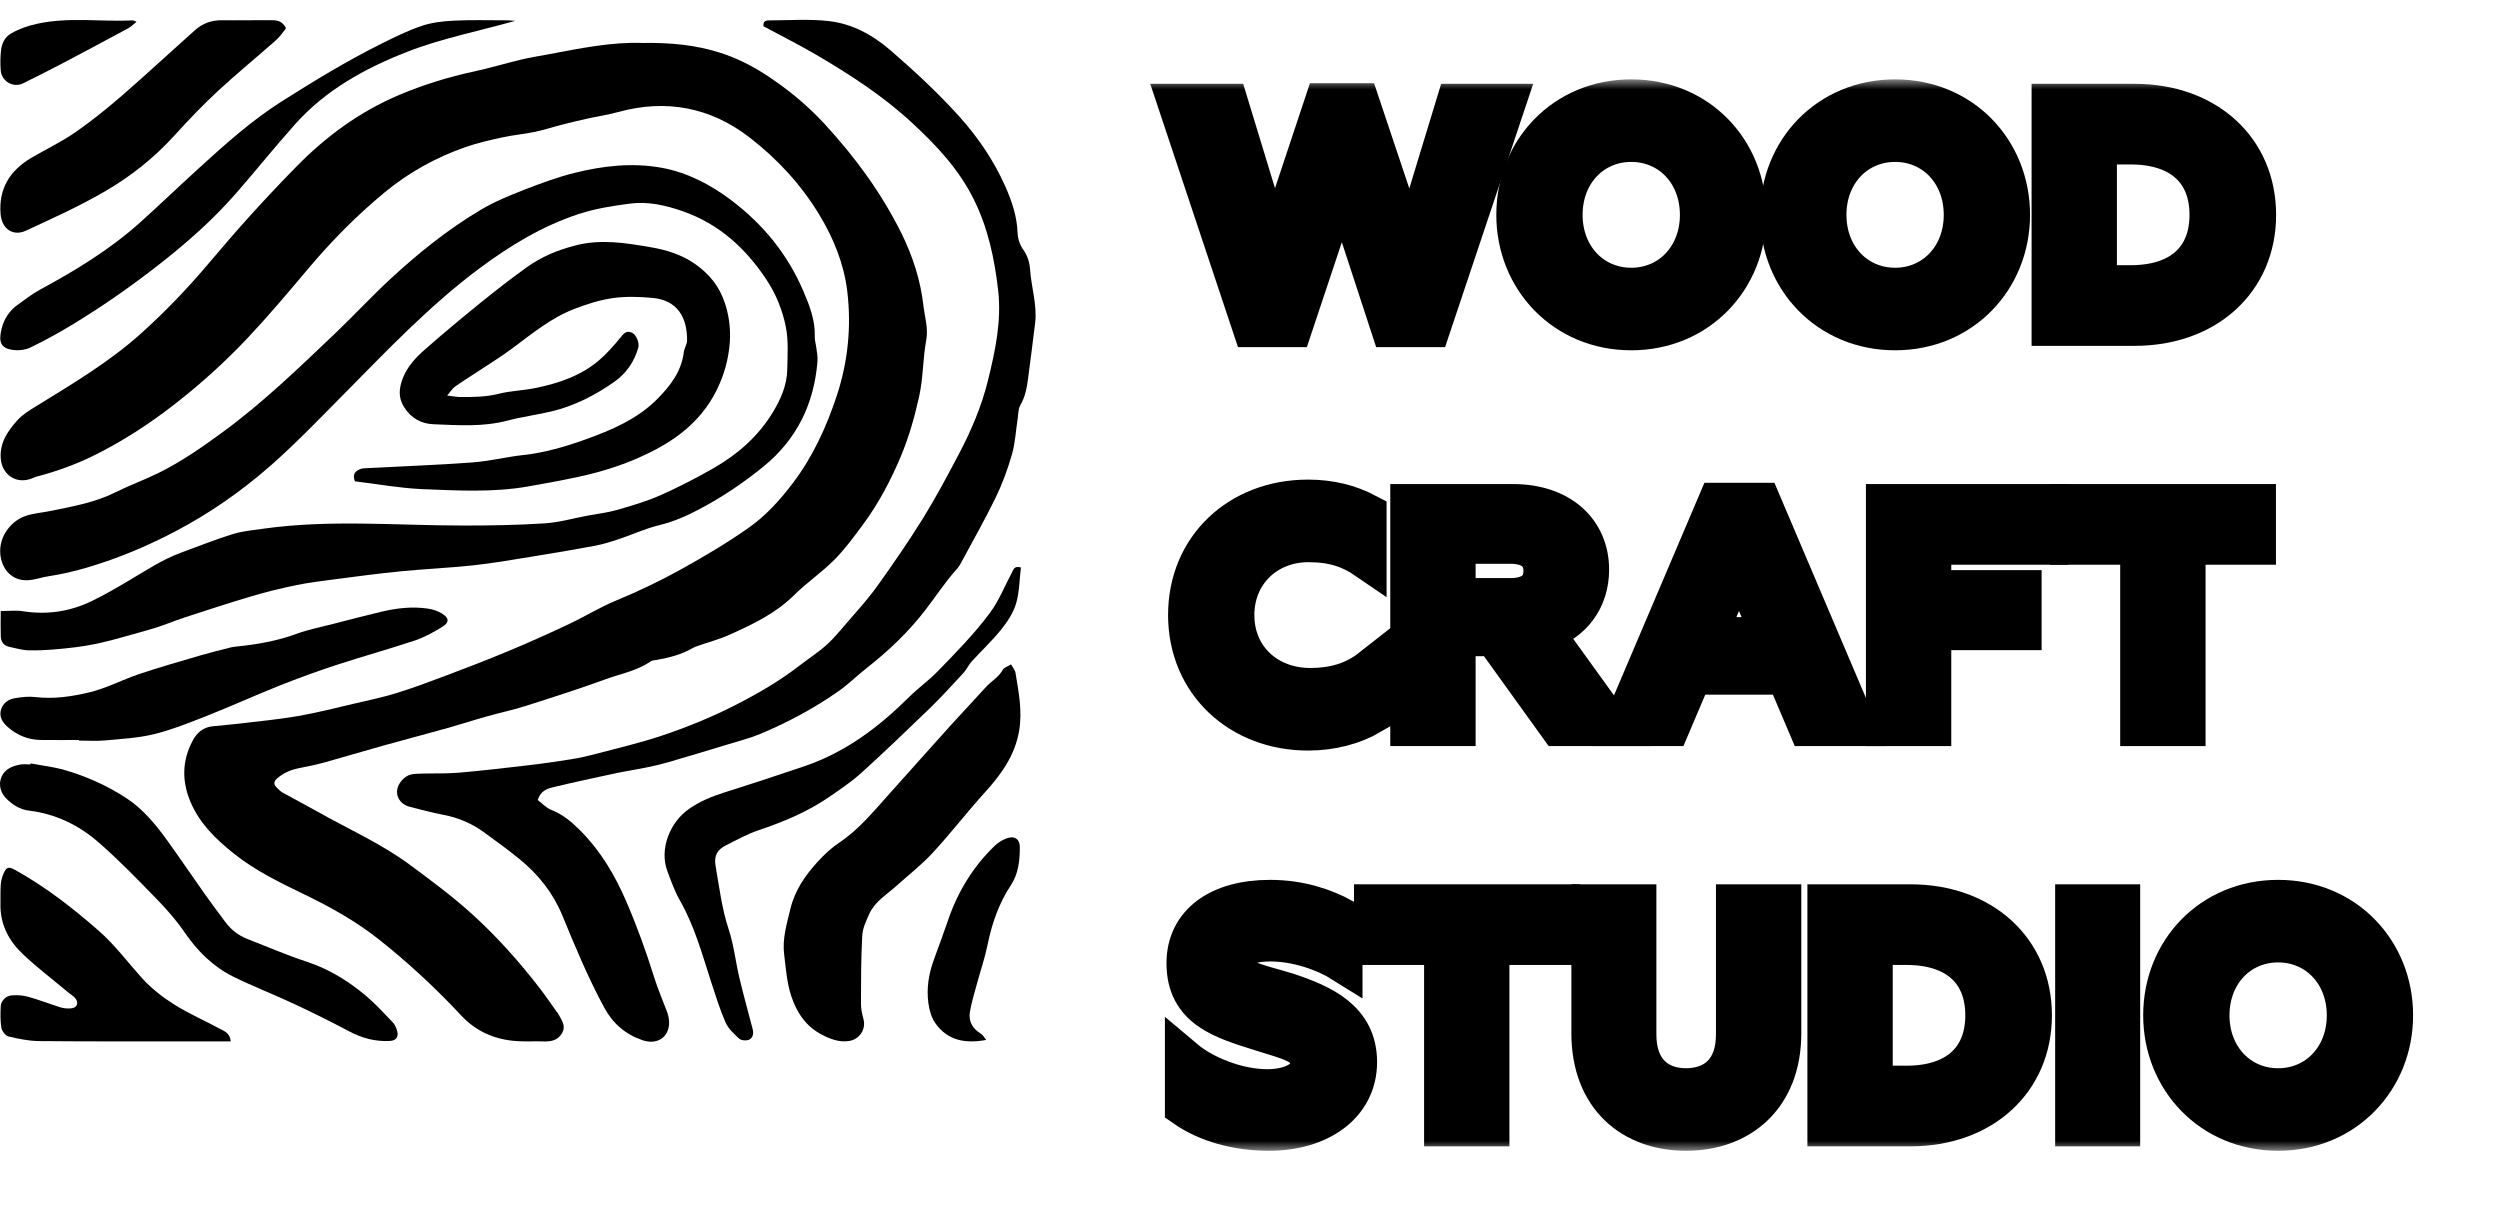 <svg width="126" height="62" viewBox="0 0 126 62" fill="none" xmlns="http://www.w3.org/2000/svg">
<rect width="126" height="62" fill="#C8C8C8"/>
<g id="Frame 50">
<rect width="1440" height="11943" transform="translate(-165 -104)" fill="white"/>
<g id="Group 2">
<g id="Group">
<path id="Vector" d="M32.392 2.166C33.8 2.143 35.061 2.264 36.286 2.656C37.077 2.907 37.816 3.268 38.519 3.719C39.637 4.436 40.656 5.27 41.555 6.243C43.087 7.903 44.414 9.71 45.421 11.735C45.993 12.889 46.39 14.096 46.539 15.39C46.606 15.971 46.793 16.555 46.684 17.135C46.506 18.085 46.535 19.051 46.321 20.001C46.093 21.015 45.818 22.002 45.419 22.959C44.901 24.199 44.279 25.381 43.479 26.459C43.03 27.065 42.581 27.68 42.052 28.212C41.415 28.85 40.658 29.366 40.017 30C39.093 30.914 37.956 31.455 36.804 31.975C36.265 32.22 35.683 32.372 35.123 32.569C35.035 32.599 34.952 32.64 34.871 32.685C34.323 32.998 33.72 33.146 33.107 33.257C32.995 33.276 32.867 33.281 32.782 33.34C32.096 33.813 31.279 33.958 30.517 34.236C29.175 34.725 27.814 35.159 26.454 35.591C25.808 35.795 25.143 35.933 24.493 36.118C23.875 36.292 23.267 36.494 22.652 36.667C21.546 36.976 20.432 37.268 19.326 37.576C18.326 37.854 17.334 38.156 16.337 38.431C15.919 38.547 15.491 38.631 15.064 38.716C14.648 38.801 14.271 38.958 13.953 39.245C13.793 39.39 13.786 39.535 13.938 39.685C14.033 39.777 14.126 39.88 14.24 39.944C14.831 40.274 15.432 40.585 16.021 40.917C17.571 41.796 19.21 42.515 20.658 43.586C21.734 44.381 22.805 45.175 23.799 46.077C25.063 47.221 26.188 48.489 27.226 49.838C27.513 50.213 27.779 50.605 28.054 50.989C28.076 51.02 28.107 51.046 28.126 51.08C28.285 51.393 28.551 51.69 28.323 52.077C28.114 52.435 27.774 52.502 27.394 52.488C26.957 52.474 26.52 52.5 26.084 52.474C24.968 52.409 24.013 52.006 23.234 51.17C21.947 49.79 20.561 48.506 19.081 47.335C17.942 46.433 16.671 45.725 15.363 45.091C14.112 44.486 12.856 43.88 11.766 43.004C10.88 42.294 10.068 41.511 9.607 40.43C9.156 39.371 9.173 38.339 9.714 37.322C9.93 36.919 10.251 36.648 10.728 36.603C11.201 36.558 11.673 36.515 12.143 36.46C13.103 36.344 14.064 36.256 15.014 36.09C15.961 35.926 16.895 35.686 17.83 35.468C18.542 35.302 19.262 35.152 19.96 34.938C20.784 34.684 21.591 34.383 22.398 34.079C23.477 33.673 24.552 33.262 25.613 32.818C26.649 32.386 27.674 31.925 28.691 31.445C29.488 31.07 30.246 30.598 31.058 30.263C32.186 29.8 33.281 29.273 34.342 28.684C35.51 28.036 36.669 27.352 37.759 26.58C38.604 25.984 39.307 25.206 39.941 24.372C40.962 23.031 41.648 21.532 42.173 19.946C42.74 18.23 42.916 16.458 42.702 14.677C42.536 13.3 42.014 12.011 41.289 10.816C40.37 9.299 39.176 8.008 37.787 6.934C35.812 5.408 33.572 4.978 31.141 5.65C30.631 5.79 30.104 5.866 29.586 5.982C29.161 6.077 28.738 6.177 28.318 6.286C27.862 6.402 27.416 6.552 26.955 6.647C26.421 6.759 25.872 6.804 25.34 6.92C24.699 7.06 24.051 7.205 23.434 7.423C21.947 7.946 20.587 8.701 19.366 9.712C17.98 10.859 16.726 12.13 15.567 13.502C14.558 14.699 13.551 15.898 12.478 17.038C11.315 18.272 10.051 19.407 8.705 20.447C7.478 21.395 6.183 22.233 4.799 22.924C3.857 23.394 2.866 23.755 1.843 24.023C1.753 24.047 1.667 24.09 1.579 24.123C0.803 24.413 0.088 23.916 0.036 23.087C-0.014 22.297 0.397 21.718 0.874 21.183C1.131 20.896 1.482 20.682 1.817 20.476C3.648 19.348 5.5 18.251 7.107 16.807C8.311 15.724 9.432 14.559 10.479 13.319C11.184 12.486 11.894 11.657 12.628 10.847C13.373 10.023 14.138 9.214 14.917 8.418C16.422 6.88 18.127 5.626 20.124 4.783C21.342 4.268 22.598 3.881 23.89 3.603C24.695 3.43 25.485 3.19 26.288 2.998C26.727 2.893 27.178 2.824 27.622 2.741C29.237 2.435 30.856 2.105 32.392 2.166Z" fill="black"/>
<path id="Vector_2" d="M0.037 30.797C0.469 30.797 0.811 30.752 1.138 30.804C2.356 30.999 3.52 30.828 4.622 30.294C5.246 29.992 5.849 29.643 6.445 29.291C7.321 28.776 8.167 28.206 9.128 27.853C9.992 27.534 10.85 27.192 11.728 26.919C12.229 26.765 12.766 26.718 13.288 26.644C16.615 26.179 19.956 26.483 23.292 26.487C24.676 26.49 26.063 26.466 27.445 26.378C28.171 26.333 28.888 26.124 29.608 25.989C30.106 25.896 30.619 25.839 31.104 25.699C31.847 25.485 32.597 25.267 33.3 24.953C34.226 24.543 35.133 24.073 36.011 23.567C37.196 22.881 38.215 21.983 38.934 20.808C39.336 20.152 39.663 19.428 39.678 18.63C39.69 17.911 39.746 17.17 39.606 16.474C39.438 15.627 39.105 14.805 38.614 14.071C37.564 12.497 36.228 11.279 34.406 10.645C33.535 10.341 32.647 10.142 31.738 10.263C30.883 10.377 30.026 10.507 29.195 10.778C27.34 11.384 25.711 12.374 24.156 13.532C21.634 15.411 19.488 17.685 17.287 19.908C16.092 21.114 14.915 22.344 13.64 23.465C12.168 24.759 10.553 25.884 8.808 26.796C7.708 27.371 6.578 27.872 5.4 28.28C4.432 28.615 3.46 28.89 2.449 29.042C2.095 29.097 1.751 29.227 1.397 29.244C0.609 29.28 0.084 28.7 0.015 27.919C-0.063 27 0.597 26.255 1.238 26.022C1.658 25.868 2.121 25.841 2.565 25.749C3.672 25.521 4.783 25.329 5.811 24.816C6.516 24.464 7.264 24.191 7.972 23.845C9.14 23.272 10.201 22.529 11.251 21.76C13.279 20.271 15.079 18.526 16.893 16.8C17.833 15.905 18.714 14.95 19.666 14.069C21.081 12.761 22.582 11.55 24.244 10.567C24.921 10.165 25.661 9.859 26.397 9.572C27.233 9.247 28.083 8.933 28.952 8.715C30.394 8.354 31.878 8.188 33.347 8.456C34.632 8.691 35.788 9.289 36.84 10.08C38.459 11.298 39.699 12.82 40.492 14.677C40.798 15.394 41.093 16.144 41.064 16.961C41.057 17.146 41.119 17.334 41.143 17.524C41.169 17.749 41.219 17.977 41.202 18.201C41.031 20.354 40.162 22.145 38.467 23.524C37.453 24.348 36.375 25.072 35.226 25.675C34.599 26.005 33.946 26.295 33.238 26.466C32.533 26.634 31.863 26.948 31.17 27.178C30.781 27.309 30.384 27.432 29.98 27.508C28.902 27.71 27.822 27.891 26.739 28.066C25.768 28.223 24.797 28.392 23.819 28.496C22.613 28.624 21.397 28.677 20.191 28.795C19.063 28.907 17.94 29.056 16.814 29.204C16.178 29.287 15.537 29.365 14.91 29.496C14.171 29.648 13.438 29.826 12.716 30.04C11.576 30.377 10.448 30.747 9.318 31.115C8.727 31.307 8.155 31.561 7.556 31.725C6.322 32.065 5.106 32.466 3.814 32.62C3.024 32.715 2.24 32.794 1.447 32.777C1.115 32.77 0.784 32.666 0.454 32.597C0.167 32.537 0.048 32.324 0.039 32.058C0.025 31.654 0.037 31.26 0.037 30.797Z" fill="black"/>
<path id="Vector_3" d="M38.485 1.326C38.445 1.145 38.533 1.031 38.718 1.029C39.744 1.027 40.779 0.946 41.791 1.065C42.952 1.2 43.97 1.751 44.868 2.525C46.084 3.577 47.259 4.664 48.334 5.856C49.287 6.913 50.084 8.083 50.664 9.387C50.994 10.13 51.257 10.902 51.286 11.731C51.298 12.056 51.398 12.338 51.597 12.621C51.782 12.884 51.894 13.243 51.915 13.568C51.974 14.475 52.279 15.359 52.172 16.275C52.062 17.213 51.932 18.151 51.813 19.089C51.754 19.557 51.666 20.008 51.421 20.43C51.314 20.616 51.326 20.872 51.291 21.095C51.198 21.694 51.17 22.311 51.006 22.888C50.794 23.631 50.526 24.367 50.189 25.063C49.638 26.198 49.011 27.295 48.415 28.406C48.363 28.503 48.297 28.599 48.221 28.682C47.62 29.349 47.138 30.106 46.587 30.811C45.749 31.885 44.77 32.816 43.693 33.658C43.211 34.036 42.771 34.478 42.261 34.836C41.021 35.705 39.696 36.415 38.303 36.995C37.766 37.218 37.196 37.36 36.638 37.531C35.646 37.833 34.653 38.132 33.658 38.422C33.297 38.526 32.929 38.609 32.561 38.685C32.065 38.787 31.562 38.861 31.068 38.965C29.994 39.196 28.921 39.423 27.853 39.682C27.551 39.756 27.233 39.882 27.102 40.321C27.321 40.485 27.532 40.722 27.796 40.824C28.382 41.05 28.838 41.449 29.258 41.872C30.267 42.885 30.987 44.099 31.554 45.41C32.103 46.673 32.566 47.964 32.977 49.277C33.162 49.869 33.411 50.441 33.63 51.023C33.663 51.111 33.684 51.205 33.701 51.298C33.853 52.16 33.217 52.713 32.378 52.426C31.526 52.132 30.89 51.593 30.45 50.778C29.641 49.282 28.99 47.717 28.347 46.15C27.872 44.999 27.128 44.066 26.176 43.291C25.604 42.826 25.006 42.396 24.41 41.959C23.795 41.508 23.113 41.214 22.358 41.069C21.784 40.96 21.218 40.81 20.653 40.663C20.25 40.559 20.005 40.252 20.008 39.903C20.01 39.547 20.34 39.122 20.71 39.036C20.893 38.994 21.088 38.994 21.276 38.989C21.902 38.972 22.532 38.996 23.154 38.941C24.322 38.839 25.488 38.704 26.654 38.566C27.366 38.483 28.076 38.381 28.786 38.267C29.216 38.198 29.641 38.101 30.061 37.989C31.153 37.7 32.257 37.443 33.326 37.087C34.632 36.65 35.907 36.13 37.134 35.499C38.239 34.931 39.307 34.311 40.29 33.549C40.831 33.129 41.427 32.761 41.9 32.272C42.178 31.984 42.446 31.664 42.712 31.355C43.23 30.755 43.766 30.168 44.224 29.524C45.022 28.409 45.803 27.278 46.525 26.113C47.178 25.058 47.76 23.959 48.339 22.86C48.954 21.694 49.472 20.473 49.788 19.196C50.156 17.709 50.483 16.197 50.308 14.646C50.127 13.046 49.797 11.484 49.066 10.021C48.308 8.506 47.183 7.314 45.96 6.184C44.509 4.842 42.869 3.779 41.178 2.784C40.295 2.266 39.385 1.813 38.485 1.326Z" fill="black"/>
<path id="Vector_4" d="M17.891 24.26C17.744 23.902 17.908 23.755 18.129 23.652C18.228 23.607 18.349 23.602 18.461 23.595C20.242 23.5 22.023 23.439 23.801 23.308C24.663 23.244 25.515 23.028 26.377 22.933C27.441 22.817 28.46 22.522 29.457 22.166C30.806 21.684 32.133 21.126 33.161 20.076C33.802 19.424 34.348 18.706 34.465 17.747C34.489 17.545 34.629 17.351 34.629 17.151C34.633 15.992 34.144 15.123 32.864 15.012C32.204 14.955 31.525 14.931 30.875 15.026C30.212 15.121 29.557 15.335 28.93 15.577C27.774 16.023 26.824 16.809 25.841 17.543C25.254 17.982 24.625 18.362 24.015 18.768C23.654 19.008 23.284 19.236 22.93 19.488C22.804 19.578 22.718 19.725 22.538 19.936C22.835 19.97 23.015 20.008 23.198 20.01C23.841 20.012 24.48 20.01 25.119 19.851C25.741 19.694 26.396 19.68 27.026 19.549C28.18 19.307 29.291 18.934 30.203 18.148C30.585 17.821 30.924 17.434 31.245 17.044C31.414 16.84 31.539 16.638 31.839 16.762C32.071 16.859 32.24 17.282 32.169 17.531C31.962 18.243 31.556 18.828 30.955 19.248C29.991 19.924 28.949 20.459 27.795 20.734C27.061 20.91 26.308 21.005 25.582 21.197C24.347 21.525 23.096 21.432 21.849 21.382C21.234 21.359 20.717 21.078 20.363 20.516C20.054 20.027 20.116 19.54 20.301 19.063C20.527 18.474 20.961 18.013 21.427 17.605C22.334 16.809 23.262 16.035 24.2 15.275C24.962 14.658 25.739 14.053 26.534 13.48C27.27 12.948 28.092 12.607 28.985 12.374C30.286 12.034 31.554 12.246 32.815 12.464C33.584 12.597 34.353 12.83 35.02 13.297C35.754 13.81 36.272 14.442 36.552 15.328C36.785 16.061 36.844 16.79 36.758 17.515C36.656 18.393 36.379 19.243 35.925 20.024C35.058 21.518 33.7 22.406 32.176 23.075C31.16 23.524 30.098 23.835 29.003 24.066C28.21 24.232 27.415 24.379 26.617 24.517C24.82 24.832 23.02 24.721 21.225 24.65C20.099 24.595 18.979 24.388 17.891 24.26Z" fill="black"/>
<path id="Vector_5" d="M50.956 33.485C51.058 33.668 51.16 33.777 51.179 33.896C51.336 34.862 51.533 35.814 51.367 36.816C51.155 38.079 50.462 39.027 49.636 39.939C48.738 40.931 47.919 41.995 47.012 42.978C46.454 43.583 45.794 44.096 45.179 44.649C44.69 45.089 44.098 45.433 43.813 46.057C43.654 46.409 43.476 46.786 43.457 47.162C43.395 48.299 43.395 49.439 43.393 50.578C43.393 50.837 43.445 51.105 43.517 51.357C43.661 51.87 43.322 52.39 42.781 52.468C42.284 52.54 41.833 52.362 41.422 52.148C40.634 51.739 40.164 51.058 39.881 50.208C39.651 49.512 39.608 48.795 39.52 48.09C39.423 47.323 39.653 46.563 39.836 45.808C40.066 44.854 40.596 44.099 41.237 43.403C41.555 43.059 41.907 42.728 42.296 42.47C43.303 41.798 44.048 40.869 44.842 39.988C45.848 38.87 46.843 37.745 47.852 36.626C48.458 35.957 49.08 35.304 49.685 34.634C49.958 34.33 50.334 34.133 50.542 33.758C50.597 33.646 50.775 33.599 50.956 33.485Z" fill="black"/>
<path id="Vector_6" d="M3.98 37.296C3.334 37.296 2.691 37.303 2.045 37.294C1.416 37.284 0.865 37.059 0.392 36.643C0.136 36.418 -0.042 36.152 0.041 35.803C0.124 35.461 0.395 35.254 0.722 35.195C1.071 35.131 1.439 35.09 1.791 35.133C2.712 35.242 3.622 35.105 4.495 34.896C5.364 34.689 6.179 34.252 7.034 33.965C8.052 33.625 9.085 33.331 10.116 33.029C10.602 32.887 11.096 32.766 11.588 32.64C11.697 32.611 11.811 32.597 11.922 32.585C12.955 32.481 13.967 32.305 14.95 31.944C15.546 31.723 16.18 31.605 16.8 31.443C17.602 31.237 18.405 31.025 19.212 30.833C19.991 30.648 20.782 30.555 21.579 30.676C21.817 30.712 22.061 30.793 22.266 30.916C22.645 31.146 22.657 31.369 22.285 31.598C21.852 31.861 21.399 32.117 20.922 32.277C19.604 32.716 18.262 33.086 16.942 33.518C15.976 33.834 15.016 34.186 14.071 34.561C12.851 35.047 11.654 35.594 10.431 36.076C9.555 36.422 8.672 36.776 7.763 37.002C6.96 37.199 6.117 37.239 5.288 37.318C4.856 37.358 4.417 37.325 3.98 37.325C3.98 37.315 3.98 37.306 3.98 37.296Z" fill="black"/>
<path id="Vector_7" d="M1.543 38.476C2.118 38.585 2.704 38.649 3.262 38.811C4.35 39.126 5.378 39.585 6.335 40.204C7.225 40.779 7.871 41.584 8.477 42.427C9.101 43.294 9.697 44.179 10.315 45.051C10.652 45.528 11.003 45.996 11.352 46.463C11.639 46.848 12.003 47.14 12.449 47.316C13.451 47.71 14.444 48.135 15.465 48.472C16.597 48.845 17.578 49.455 18.471 50.213C18.943 50.614 19.366 51.077 19.796 51.528C19.907 51.644 19.979 51.815 20.021 51.974C20.097 52.269 19.959 52.447 19.651 52.464C18.919 52.504 18.245 52.324 17.597 51.979C16.685 51.495 15.759 51.034 14.821 50.597C13.803 50.12 12.751 49.716 11.746 49.218C10.735 48.714 9.954 47.938 9.31 47C8.899 46.399 8.413 45.839 7.902 45.317C6.945 44.334 5.988 43.341 4.955 42.444C3.963 41.582 2.79 41.014 1.458 40.855C0.997 40.8 0.634 40.558 0.328 40.257C0.036 39.969 -0.093 39.556 0.074 39.16C0.237 38.766 0.62 38.604 1.023 38.533C1.19 38.504 1.363 38.528 1.534 38.528C1.539 38.507 1.541 38.492 1.543 38.476Z" fill="black"/>
<path id="Vector_8" d="M51.455 28.601C51.379 29.223 51.379 29.85 51.208 30.427C51.068 30.895 50.771 31.341 50.46 31.728C50.002 32.298 49.461 32.801 48.969 33.343C48.817 33.509 48.727 33.73 48.575 33.896C48.015 34.504 47.459 35.119 46.865 35.694C45.728 36.795 44.584 37.89 43.411 38.954C42.91 39.407 42.337 39.789 41.779 40.174C40.687 40.924 39.479 41.423 38.227 41.846C37.657 42.038 37.121 42.335 36.582 42.608C36.173 42.812 35.974 43.111 36.062 43.622C36.252 44.702 36.378 45.79 36.727 46.844C36.985 47.627 37.073 48.466 37.263 49.273C37.444 50.042 37.657 50.804 37.855 51.569C37.888 51.697 37.93 51.821 37.952 51.951C37.987 52.163 37.904 52.357 37.712 52.417C37.574 52.459 37.349 52.436 37.251 52.345C36.992 52.106 36.708 51.847 36.57 51.536C36.276 50.861 36.057 50.154 35.829 49.453C35.383 48.074 35.003 46.675 34.276 45.4C34.008 44.93 33.823 44.408 33.633 43.897C33.229 42.817 33.74 41.447 34.744 40.756C35.269 40.395 35.855 40.146 36.468 39.953C37.836 39.523 39.196 39.075 40.552 38.614C42.613 37.914 44.296 36.643 45.821 35.129C46.272 34.68 46.799 34.307 47.241 33.853C48.167 32.901 49.1 31.956 49.898 30.881C50.361 30.256 50.624 29.553 50.985 28.889C51.071 28.725 51.101 28.497 51.455 28.601Z" fill="black"/>
<path id="Vector_9" d="M25.966 1.051C24.126 1.571 22.272 1.928 20.515 2.614C18.39 3.445 16.414 4.535 14.871 6.263C13.843 7.412 12.881 8.621 11.862 9.782C10.706 11.1 9.395 12.254 8.013 13.334C6.646 14.403 5.228 15.395 3.751 16.298C3.029 16.739 2.284 17.152 1.522 17.52C1.251 17.651 0.881 17.677 0.579 17.625C0.014 17.525 -0.072 17.2 0.08 16.571C0.194 16.101 0.46 15.668 0.876 15.372C1.253 15.101 1.624 14.811 2.032 14.59C3.827 13.619 5.563 12.56 7.085 11.19C8.08 10.295 9.041 9.369 10.032 8.469C11.357 7.263 12.689 6.066 14.211 5.102C15.835 4.074 17.476 3.074 19.197 2.215C19.866 1.88 20.546 1.545 21.253 1.305C21.764 1.132 22.324 1.068 22.865 1.042C23.718 0.997 24.573 1.023 25.425 1.023C25.605 1.018 25.786 1.04 25.966 1.051Z" fill="black"/>
<path id="Vector_10" d="M14.416 1.428C14.252 1.625 14.108 1.851 13.915 2.022C12.94 2.884 11.93 3.708 10.976 4.593C10.216 5.296 9.499 6.049 8.803 6.816C7.777 7.946 6.612 8.877 5.291 9.644C4.002 10.394 2.646 11.005 1.298 11.629C0.649 11.928 0.089 11.524 0.03 10.796C-0.075 9.509 0.5 8.59 1.583 7.953C2.312 7.524 3.083 7.16 3.777 6.681C4.598 6.113 5.379 5.484 6.134 4.829C7.388 3.743 8.601 2.611 9.841 1.509C10.221 1.172 10.674 1.013 11.194 1.02C11.99 1.032 12.787 1.01 13.585 1.018C13.88 1.022 14.205 0.989 14.416 1.428Z" fill="black"/>
<path id="Vector_11" d="M11.63 52.488C10.996 52.488 10.415 52.488 9.833 52.488C7.216 52.485 4.597 52.495 1.981 52.471C1.458 52.466 0.931 52.359 0.423 52.236C0.273 52.2 0.098 51.963 0.069 51.797C0.01 51.445 0.022 51.08 0.036 50.719C0.048 50.448 0.29 50.189 0.592 50.166C0.867 50.144 1.161 50.163 1.427 50.239C1.973 50.391 2.503 50.602 3.044 50.769C3.22 50.823 3.42 50.84 3.602 50.819C3.883 50.785 3.975 50.55 3.804 50.322C3.719 50.206 3.576 50.132 3.462 50.037C2.695 49.396 1.898 48.788 1.171 48.107C0.454 47.433 0 46.597 0.024 45.566C0.031 45.243 0.015 44.92 0.038 44.6C0.05 44.415 0.095 44.225 0.167 44.054C0.323 43.691 0.425 43.657 0.77 43.849C2.294 44.695 3.662 45.761 4.97 46.905C5.794 47.627 6.442 48.506 7.173 49.313C7.634 49.824 8.202 50.263 8.786 50.631C9.517 51.092 10.32 51.436 11.079 51.851C11.3 51.968 11.585 52.051 11.63 52.488Z" fill="black"/>
<path id="Vector_12" d="M49.705 52.412C48.636 52.611 47.748 52.438 47.138 51.564C46.941 51.284 46.839 50.907 46.791 50.56C46.684 49.798 46.815 49.05 47.081 48.328C47.316 47.689 47.553 47.05 47.772 46.407C48.261 44.959 49.035 43.688 50.134 42.627C50.294 42.473 50.498 42.347 50.704 42.264C51.113 42.1 51.4 42.271 51.4 42.705C51.398 43.368 51.331 44.035 50.951 44.609C50.35 45.521 49.999 46.519 49.781 47.585C49.643 48.266 49.415 48.926 49.232 49.601C49.106 50.071 48.957 50.538 48.881 51.018C48.807 51.486 49.026 51.852 49.439 52.101C49.536 52.158 49.595 52.281 49.705 52.412Z" fill="black"/>
<path id="Vector_13" d="M6.88 1.1C6.721 1.226 6.607 1.347 6.469 1.421C5.375 2.012 4.278 2.598 3.176 3.178C2.509 3.529 1.837 3.869 1.16 4.201C0.671 4.441 0.08 4.104 0.037 3.55C0.011 3.211 0.013 2.864 0.054 2.527C0.097 2.185 0.227 1.881 0.56 1.686C0.97 1.447 1.398 1.304 1.865 1.2C3.466 0.846 5.08 1.105 6.686 1.029C6.733 1.026 6.783 1.062 6.88 1.1Z" fill="black"/>
</g>
<g id="WOOD CRAFT STUDIO" filter="url(#filter0_d_0_1)">
<mask id="path-14-outside-1_0_1" maskUnits="userSpaceOnUse" x="57.359" y="0" width="65" height="54" fill="black">
<rect fill="white" x="57.359" width="65" height="54"/>
<path d="M63.115 12.495H65.145L67.638 5.018L70.083 12.495H72.113L75.884 1.224H73.375L71.074 8.781L68.533 1.192H66.743L64.218 8.781L61.916 1.224H59.359L63.115 12.495Z"/>
<path d="M82.215 10.494C80.25 10.494 78.763 8.941 78.763 6.828C78.763 4.714 80.25 3.161 82.215 3.161C84.181 3.161 85.667 4.714 85.667 6.828C85.667 8.941 84.181 10.494 82.215 10.494ZM82.215 12.655C85.588 12.655 88.017 10.046 88.017 6.828C88.017 3.594 85.588 1 82.215 1C78.843 1 76.414 3.594 76.414 6.828C76.414 10.046 78.843 12.655 82.215 12.655Z"/>
<path d="M95.513 10.494C93.547 10.494 92.061 8.941 92.061 6.828C92.061 4.714 93.547 3.161 95.513 3.161C97.478 3.161 98.965 4.714 98.965 6.828C98.965 8.941 97.478 10.494 95.513 10.494ZM95.513 12.655C98.885 12.655 101.314 10.046 101.314 6.828C101.314 3.594 98.885 1 95.513 1C92.141 1 89.711 3.594 89.711 6.828C89.711 10.046 92.141 12.655 95.513 12.655Z"/>
<path d="M103.392 12.431H107.579C111.207 12.431 113.716 10.126 113.716 6.828C113.716 3.53 111.207 1.224 107.579 1.224H103.392V12.431ZM105.693 10.366V3.289H107.387C109.896 3.289 111.351 4.602 111.351 6.828C111.351 9.053 109.896 10.366 107.387 10.366H105.693Z"/>
<path d="M65.928 32.828C67.094 32.828 68.213 32.539 69.108 32.011V29.69C68.213 30.394 67.19 30.666 66.04 30.666C63.866 30.666 62.22 29.161 62.22 27C62.22 24.871 63.834 23.334 65.944 23.334C67.206 23.334 68.069 23.638 68.884 24.198V21.877C68.005 21.413 67.031 21.172 65.928 21.172C62.46 21.172 59.871 23.59 59.871 27C59.871 30.41 62.492 32.828 65.928 32.828Z"/>
<path d="M71.07 32.603H73.371V28.073H75.305L78.565 32.603H81.234L77.782 27.817C79.252 27.368 80.1 26.183 80.1 24.711C80.1 22.789 78.661 21.396 76.248 21.396H71.07V32.603ZM73.371 26.136V23.414H76.12C77.159 23.414 77.782 23.894 77.782 24.775C77.782 25.671 77.159 26.136 76.12 26.136H73.371Z"/>
<path d="M81.769 32.603H84.182L85.285 30.01H90.016L91.118 32.603H93.563L88.769 21.332H86.564L81.769 32.603ZM86.004 28.105L87.65 24.214L89.28 28.105H86.004Z"/>
<path d="M95.042 32.603H97.344V27.768H101.898V25.735H97.344V23.462H103.241V21.396H95.042V32.603Z"/>
<path d="M104.326 21.396V23.462H107.858V32.603H110.16V23.462H113.708V21.396H104.326Z"/>
<path d="M63.962 53C66.455 53 68.405 51.703 68.405 49.526C68.405 47.397 66.647 46.612 64.857 46.02C63.323 45.555 62.14 45.379 62.14 44.563C62.14 43.938 62.652 43.458 64.042 43.458C65.368 43.458 66.775 43.954 67.67 44.515V42.273C66.759 41.777 65.528 41.345 64.01 41.345C61.421 41.345 59.791 42.546 59.791 44.547C59.791 46.836 61.597 47.364 63.531 47.973C64.985 48.437 66.024 48.613 66.024 49.59C66.024 50.486 64.969 50.887 63.866 50.887C62.316 50.887 60.622 50.166 59.711 49.398V51.799C60.814 52.568 62.316 53 63.962 53Z"/>
<path d="M69.242 41.569V43.634H72.774V52.776H75.075V43.634H78.623V41.569H69.242Z"/>
<path d="M84.975 53C87.66 53 89.786 51.319 89.786 48.069V41.569H87.484V48.149C87.484 49.99 86.397 50.839 84.975 50.839C83.569 50.839 82.482 49.99 82.482 48.149V41.569H80.197V48.069C80.197 51.319 82.29 53 84.975 53Z"/>
<path d="M92.093 52.776H96.28C99.907 52.776 102.417 50.47 102.417 47.172C102.417 43.874 99.907 41.569 96.28 41.569H92.093V52.776ZM94.394 50.711V43.634H96.088C98.597 43.634 100.051 44.947 100.051 47.172C100.051 49.398 98.597 50.711 96.088 50.711H94.394Z"/>
<path d="M104.58 52.776H106.865V41.569H104.58V52.776Z"/>
<path d="M114.818 50.839C112.853 50.839 111.366 49.286 111.366 47.172C111.366 45.059 112.853 43.506 114.818 43.506C116.784 43.506 118.27 45.059 118.27 47.172C118.27 49.286 116.784 50.839 114.818 50.839ZM114.818 53C118.19 53 120.62 50.39 120.62 47.172C120.62 43.938 118.19 41.345 114.818 41.345C111.446 41.345 109.017 43.938 109.017 47.172C109.017 50.39 111.446 53 114.818 53Z"/>
</mask>
<path d="M63.115 12.495H65.145L67.638 5.018L70.083 12.495H72.113L75.884 1.224H73.375L71.074 8.781L68.533 1.192H66.743L64.218 8.781L61.916 1.224H59.359L63.115 12.495Z" fill="black"/>
<path d="M82.215 10.494C80.25 10.494 78.763 8.941 78.763 6.828C78.763 4.714 80.25 3.161 82.215 3.161C84.181 3.161 85.667 4.714 85.667 6.828C85.667 8.941 84.181 10.494 82.215 10.494ZM82.215 12.655C85.588 12.655 88.017 10.046 88.017 6.828C88.017 3.594 85.588 1 82.215 1C78.843 1 76.414 3.594 76.414 6.828C76.414 10.046 78.843 12.655 82.215 12.655Z" fill="black"/>
<path d="M95.513 10.494C93.547 10.494 92.061 8.941 92.061 6.828C92.061 4.714 93.547 3.161 95.513 3.161C97.478 3.161 98.965 4.714 98.965 6.828C98.965 8.941 97.478 10.494 95.513 10.494ZM95.513 12.655C98.885 12.655 101.314 10.046 101.314 6.828C101.314 3.594 98.885 1 95.513 1C92.141 1 89.711 3.594 89.711 6.828C89.711 10.046 92.141 12.655 95.513 12.655Z" fill="black"/>
<path d="M103.392 12.431H107.579C111.207 12.431 113.716 10.126 113.716 6.828C113.716 3.53 111.207 1.224 107.579 1.224H103.392V12.431ZM105.693 10.366V3.289H107.387C109.896 3.289 111.351 4.602 111.351 6.828C111.351 9.053 109.896 10.366 107.387 10.366H105.693Z" fill="black"/>
<path d="M65.928 32.828C67.094 32.828 68.213 32.539 69.108 32.011V29.69C68.213 30.394 67.19 30.666 66.04 30.666C63.866 30.666 62.22 29.161 62.22 27C62.22 24.871 63.834 23.334 65.944 23.334C67.206 23.334 68.069 23.638 68.884 24.198V21.877C68.005 21.413 67.031 21.172 65.928 21.172C62.46 21.172 59.871 23.59 59.871 27C59.871 30.41 62.492 32.828 65.928 32.828Z" fill="black"/>
<path d="M71.07 32.603H73.371V28.073H75.305L78.565 32.603H81.234L77.782 27.817C79.252 27.368 80.1 26.183 80.1 24.711C80.1 22.789 78.661 21.396 76.248 21.396H71.07V32.603ZM73.371 26.136V23.414H76.12C77.159 23.414 77.782 23.894 77.782 24.775C77.782 25.671 77.159 26.136 76.12 26.136H73.371Z" fill="black"/>
<path d="M81.769 32.603H84.182L85.285 30.01H90.016L91.118 32.603H93.563L88.769 21.332H86.564L81.769 32.603ZM86.004 28.105L87.65 24.214L89.28 28.105H86.004Z" fill="black"/>
<path d="M95.042 32.603H97.344V27.768H101.898V25.735H97.344V23.462H103.241V21.396H95.042V32.603Z" fill="black"/>
<path d="M104.326 21.396V23.462H107.858V32.603H110.16V23.462H113.708V21.396H104.326Z" fill="black"/>
<path d="M63.962 53C66.455 53 68.405 51.703 68.405 49.526C68.405 47.397 66.647 46.612 64.857 46.02C63.323 45.555 62.14 45.379 62.14 44.563C62.14 43.938 62.652 43.458 64.042 43.458C65.368 43.458 66.775 43.954 67.67 44.515V42.273C66.759 41.777 65.528 41.345 64.01 41.345C61.421 41.345 59.791 42.546 59.791 44.547C59.791 46.836 61.597 47.364 63.531 47.973C64.985 48.437 66.024 48.613 66.024 49.59C66.024 50.486 64.969 50.887 63.866 50.887C62.316 50.887 60.622 50.166 59.711 49.398V51.799C60.814 52.568 62.316 53 63.962 53Z" fill="black"/>
<path d="M69.242 41.569V43.634H72.774V52.776H75.075V43.634H78.623V41.569H69.242Z" fill="black"/>
<path d="M84.975 53C87.66 53 89.786 51.319 89.786 48.069V41.569H87.484V48.149C87.484 49.99 86.397 50.839 84.975 50.839C83.569 50.839 82.482 49.99 82.482 48.149V41.569H80.197V48.069C80.197 51.319 82.29 53 84.975 53Z" fill="black"/>
<path d="M92.093 52.776H96.28C99.907 52.776 102.417 50.47 102.417 47.172C102.417 43.874 99.907 41.569 96.28 41.569H92.093V52.776ZM94.394 50.711V43.634H96.088C98.597 43.634 100.051 44.947 100.051 47.172C100.051 49.398 98.597 50.711 96.088 50.711H94.394Z" fill="black"/>
<path d="M104.58 52.776H106.865V41.569H104.58V52.776Z" fill="black"/>
<path d="M114.818 50.839C112.853 50.839 111.366 49.286 111.366 47.172C111.366 45.059 112.853 43.506 114.818 43.506C116.784 43.506 118.27 45.059 118.27 47.172C118.27 49.286 116.784 50.839 114.818 50.839ZM114.818 53C118.19 53 120.62 50.39 120.62 47.172C120.62 43.938 118.19 41.345 114.818 41.345C111.446 41.345 109.017 43.938 109.017 47.172C109.017 50.39 111.446 53 114.818 53Z" fill="black"/>
<path d="M63.115 12.495H65.145L67.638 5.018L70.083 12.495H72.113L75.884 1.224H73.375L71.074 8.781L68.533 1.192H66.743L64.218 8.781L61.916 1.224H59.359L63.115 12.495Z" stroke="black" stroke-width="2" mask="url(#path-14-outside-1_0_1)"/>
<path d="M82.215 10.494C80.25 10.494 78.763 8.941 78.763 6.828C78.763 4.714 80.25 3.161 82.215 3.161C84.181 3.161 85.667 4.714 85.667 6.828C85.667 8.941 84.181 10.494 82.215 10.494ZM82.215 12.655C85.588 12.655 88.017 10.046 88.017 6.828C88.017 3.594 85.588 1 82.215 1C78.843 1 76.414 3.594 76.414 6.828C76.414 10.046 78.843 12.655 82.215 12.655Z" stroke="black" stroke-width="2" mask="url(#path-14-outside-1_0_1)"/>
<path d="M95.513 10.494C93.547 10.494 92.061 8.941 92.061 6.828C92.061 4.714 93.547 3.161 95.513 3.161C97.478 3.161 98.965 4.714 98.965 6.828C98.965 8.941 97.478 10.494 95.513 10.494ZM95.513 12.655C98.885 12.655 101.314 10.046 101.314 6.828C101.314 3.594 98.885 1 95.513 1C92.141 1 89.711 3.594 89.711 6.828C89.711 10.046 92.141 12.655 95.513 12.655Z" stroke="black" stroke-width="2" mask="url(#path-14-outside-1_0_1)"/>
<path d="M103.392 12.431H107.579C111.207 12.431 113.716 10.126 113.716 6.828C113.716 3.53 111.207 1.224 107.579 1.224H103.392V12.431ZM105.693 10.366V3.289H107.387C109.896 3.289 111.351 4.602 111.351 6.828C111.351 9.053 109.896 10.366 107.387 10.366H105.693Z" stroke="black" stroke-width="2" mask="url(#path-14-outside-1_0_1)"/>
<path d="M65.928 32.828C67.094 32.828 68.213 32.539 69.108 32.011V29.69C68.213 30.394 67.19 30.666 66.04 30.666C63.866 30.666 62.22 29.161 62.22 27C62.22 24.871 63.834 23.334 65.944 23.334C67.206 23.334 68.069 23.638 68.884 24.198V21.877C68.005 21.413 67.031 21.172 65.928 21.172C62.46 21.172 59.871 23.59 59.871 27C59.871 30.41 62.492 32.828 65.928 32.828Z" stroke="black" stroke-width="2" mask="url(#path-14-outside-1_0_1)"/>
<path d="M71.07 32.603H73.371V28.073H75.305L78.565 32.603H81.234L77.782 27.817C79.252 27.368 80.1 26.183 80.1 24.711C80.1 22.789 78.661 21.396 76.248 21.396H71.07V32.603ZM73.371 26.136V23.414H76.12C77.159 23.414 77.782 23.894 77.782 24.775C77.782 25.671 77.159 26.136 76.12 26.136H73.371Z" stroke="black" stroke-width="2" mask="url(#path-14-outside-1_0_1)"/>
<path d="M81.769 32.603H84.182L85.285 30.01H90.016L91.118 32.603H93.563L88.769 21.332H86.564L81.769 32.603ZM86.004 28.105L87.65 24.214L89.28 28.105H86.004Z" stroke="black" stroke-width="2" mask="url(#path-14-outside-1_0_1)"/>
<path d="M95.042 32.603H97.344V27.768H101.898V25.735H97.344V23.462H103.241V21.396H95.042V32.603Z" stroke="black" stroke-width="2" mask="url(#path-14-outside-1_0_1)"/>
<path d="M104.326 21.396V23.462H107.858V32.603H110.16V23.462H113.708V21.396H104.326Z" stroke="black" stroke-width="2" mask="url(#path-14-outside-1_0_1)"/>
<path d="M63.962 53C66.455 53 68.405 51.703 68.405 49.526C68.405 47.397 66.647 46.612 64.857 46.02C63.323 45.555 62.14 45.379 62.14 44.563C62.14 43.938 62.652 43.458 64.042 43.458C65.368 43.458 66.775 43.954 67.67 44.515V42.273C66.759 41.777 65.528 41.345 64.01 41.345C61.421 41.345 59.791 42.546 59.791 44.547C59.791 46.836 61.597 47.364 63.531 47.973C64.985 48.437 66.024 48.613 66.024 49.59C66.024 50.486 64.969 50.887 63.866 50.887C62.316 50.887 60.622 50.166 59.711 49.398V51.799C60.814 52.568 62.316 53 63.962 53Z" stroke="black" stroke-width="2" mask="url(#path-14-outside-1_0_1)"/>
<path d="M69.242 41.569V43.634H72.774V52.776H75.075V43.634H78.623V41.569H69.242Z" stroke="black" stroke-width="2" mask="url(#path-14-outside-1_0_1)"/>
<path d="M84.975 53C87.66 53 89.786 51.319 89.786 48.069V41.569H87.484V48.149C87.484 49.99 86.397 50.839 84.975 50.839C83.569 50.839 82.482 49.99 82.482 48.149V41.569H80.197V48.069C80.197 51.319 82.29 53 84.975 53Z" stroke="black" stroke-width="2" mask="url(#path-14-outside-1_0_1)"/>
<path d="M92.093 52.776H96.28C99.907 52.776 102.417 50.47 102.417 47.172C102.417 43.874 99.907 41.569 96.28 41.569H92.093V52.776ZM94.394 50.711V43.634H96.088C98.597 43.634 100.051 44.947 100.051 47.172C100.051 49.398 98.597 50.711 96.088 50.711H94.394Z" stroke="black" stroke-width="2" mask="url(#path-14-outside-1_0_1)"/>
<path d="M104.58 52.776H106.865V41.569H104.58V52.776Z" stroke="black" stroke-width="2" mask="url(#path-14-outside-1_0_1)"/>
<path d="M114.818 50.839C112.853 50.839 111.366 49.286 111.366 47.172C111.366 45.059 112.853 43.506 114.818 43.506C116.784 43.506 118.27 45.059 118.27 47.172C118.27 49.286 116.784 50.839 114.818 50.839ZM114.818 53C118.19 53 120.62 50.39 120.62 47.172C120.62 43.938 118.19 41.345 114.818 41.345C111.446 41.345 109.017 43.938 109.017 47.172C109.017 50.39 111.446 53 114.818 53Z" stroke="black" stroke-width="2" mask="url(#path-14-outside-1_0_1)"/>
</g>
</g>
</g>
<defs>
<filter id="filter0_d_0_1" x="53.972" y="0" width="71.647" height="62" filterUnits="userSpaceOnUse" color-interpolation-filters="sRGB">
<feFlood flood-opacity="0" result="BackgroundImageFix"/>
<feColorMatrix in="SourceAlpha" type="matrix" values="0 0 0 0 0 0 0 0 0 0 0 0 0 0 0 0 0 0 127 0" result="hardAlpha"/>
<feOffset dy="4"/>
<feGaussianBlur stdDeviation="2"/>
<feComposite in2="hardAlpha" operator="out"/>
<feColorMatrix type="matrix" values="0 0 0 0 0 0 0 0 0 0 0 0 0 0 0 0 0 0 0.25 0"/>
<feBlend mode="normal" in2="BackgroundImageFix" result="effect1_dropShadow_0_1"/>
<feBlend mode="normal" in="SourceGraphic" in2="effect1_dropShadow_0_1" result="shape"/>
</filter>
</defs>
</svg>
